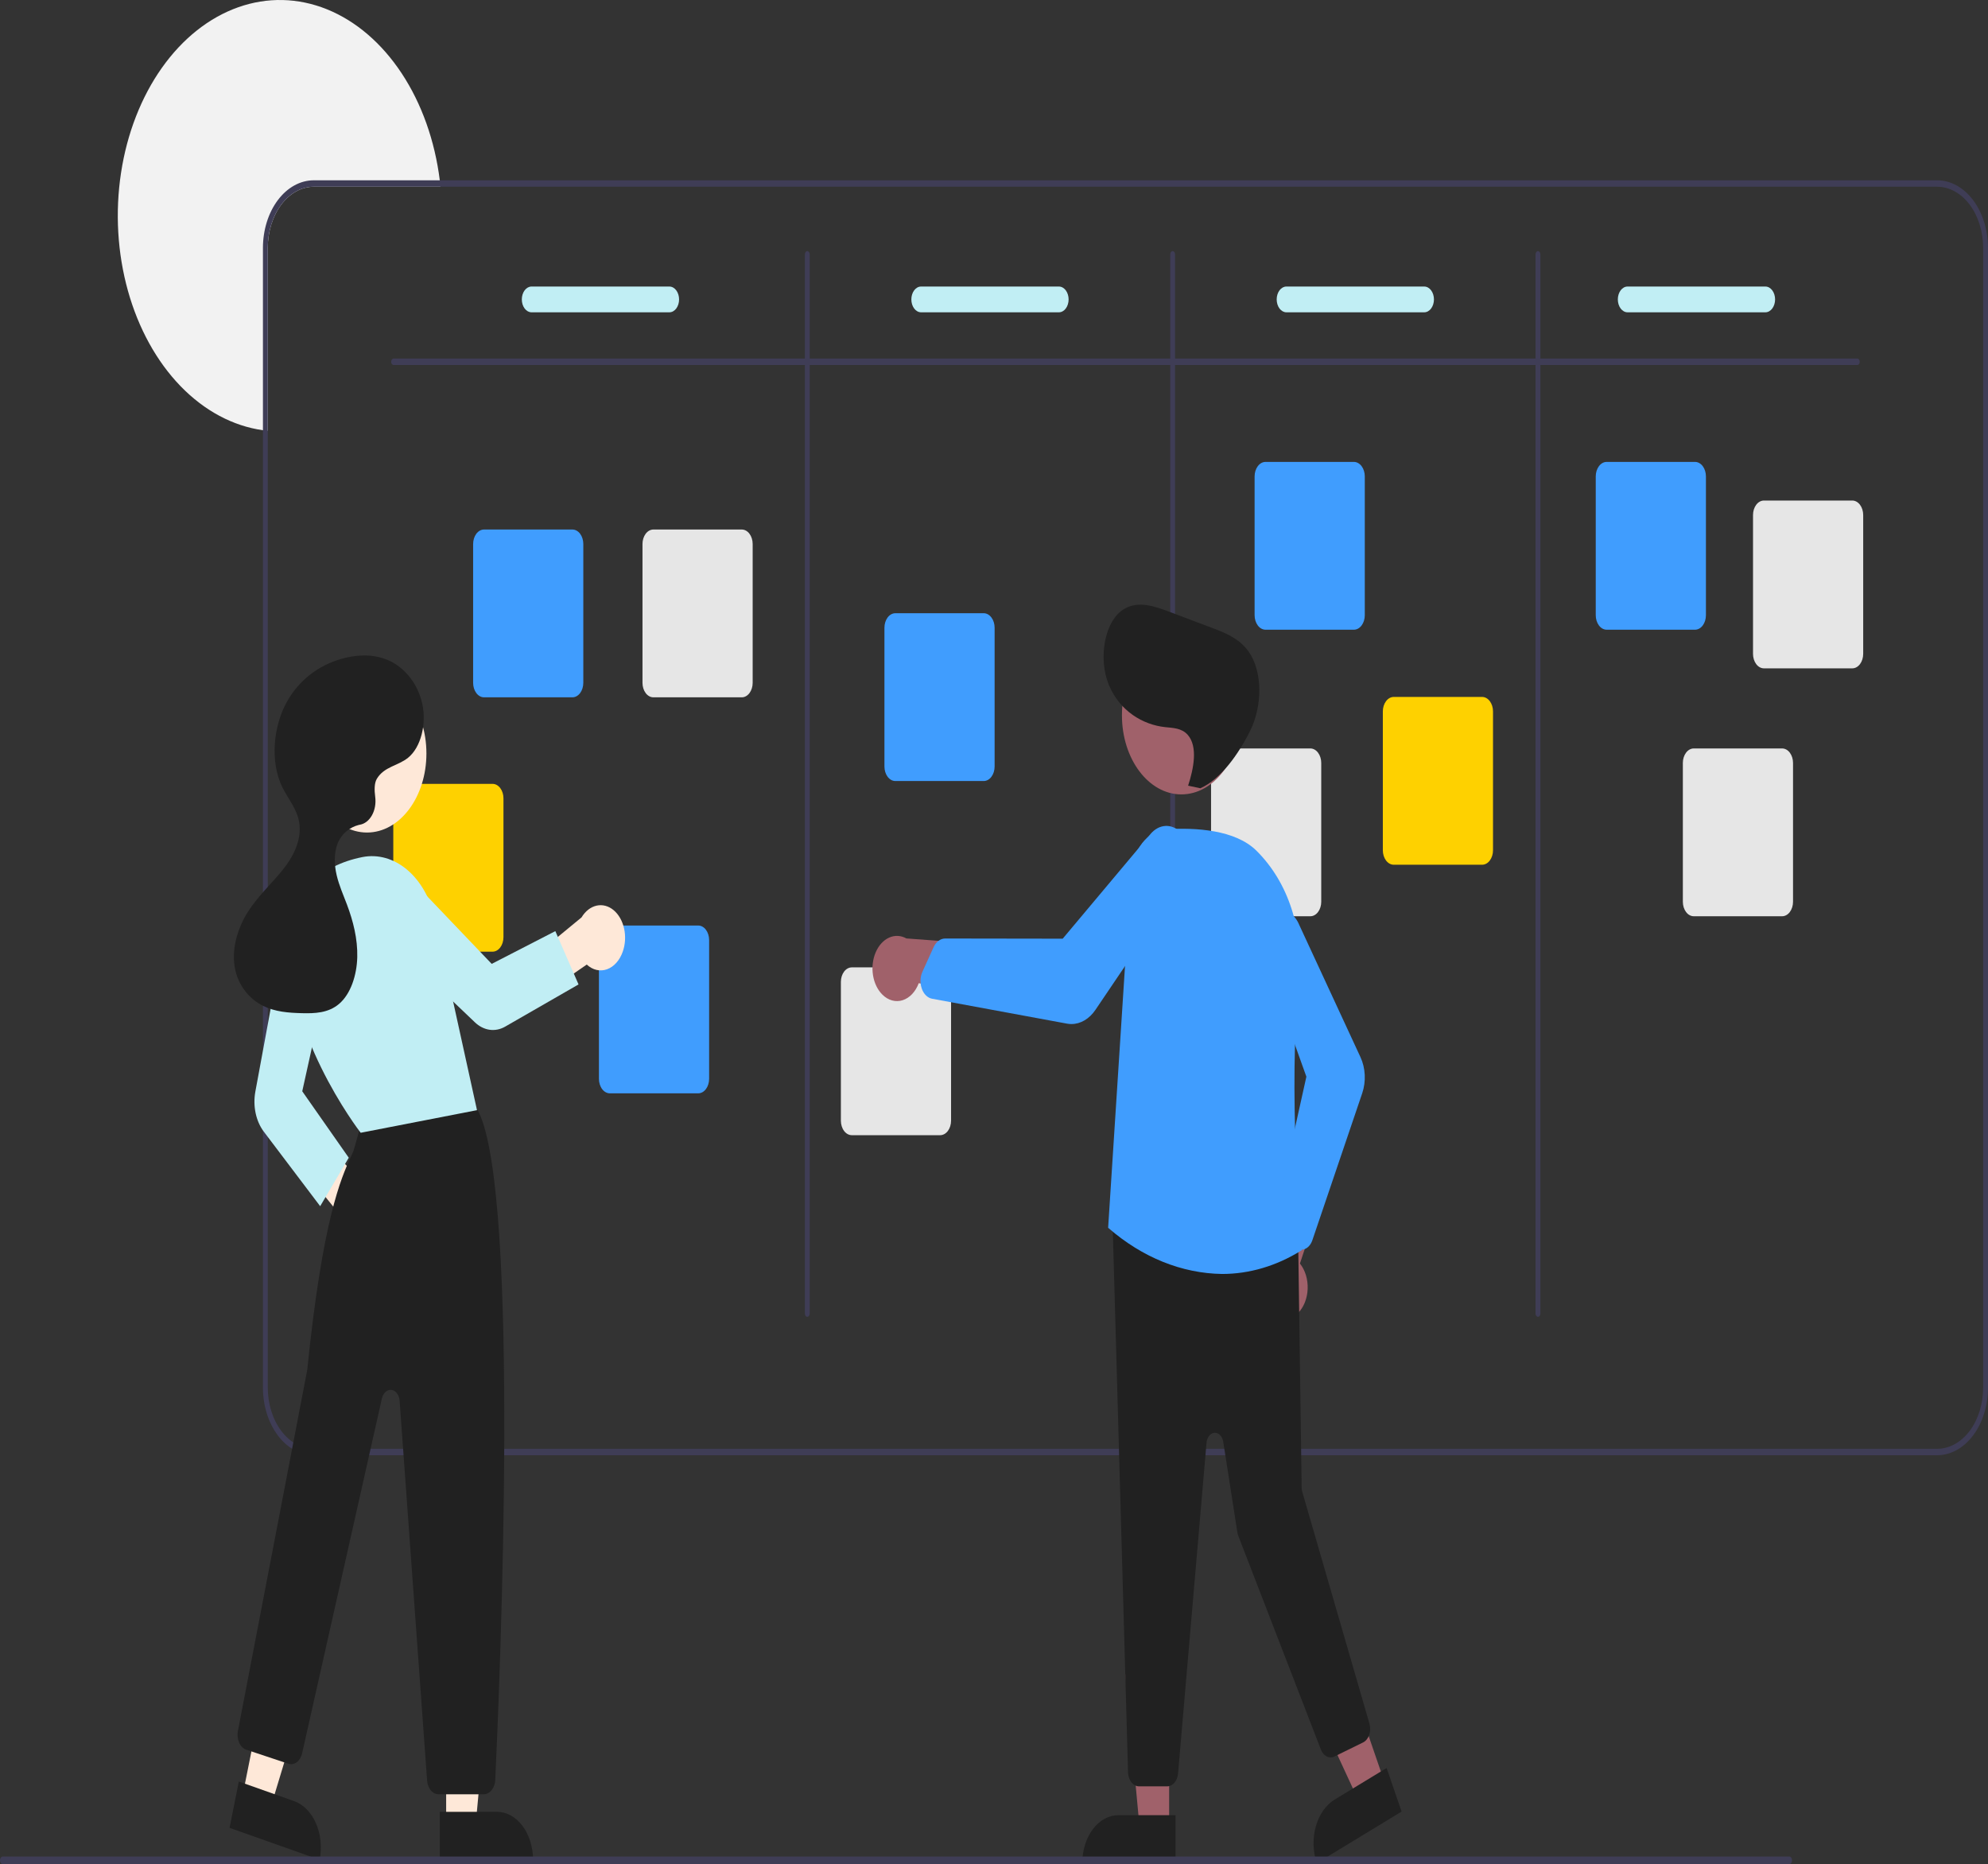<svg width="337" height="316" viewBox="0 0 337 316" fill="none" xmlns="http://www.w3.org/2000/svg">
<rect x="0" y="0" width="337" height="316" fill="#333333" stroke="none"/>
<g clip-path="url(#clip0_29_1419)">
<path d="M74.676 31.654H53.185C51.119 31.657 49.138 32.75 47.677 34.694C46.216 36.638 45.394 39.274 45.392 42.023V73.028C45.118 73.006 44.843 72.974 44.572 72.93C39.481 72.217 34.64 69.626 30.596 65.448C26.552 61.27 23.466 55.673 21.685 49.286C19.904 42.899 19.499 35.977 20.516 29.3C21.534 22.623 23.932 16.458 27.442 11.498C30.952 6.538 35.433 2.982 40.38 1.23C45.328 -0.522 50.544 -0.4 55.442 1.582C60.34 3.564 64.725 7.327 68.102 12.448C71.478 17.569 73.713 23.843 74.553 30.562C74.598 30.923 74.639 31.288 74.676 31.654Z" fill="#F2F2F2"/>
<path d="M328.387 30.562H53.185C50.902 30.566 48.712 31.774 47.098 33.923C45.483 36.072 44.575 38.985 44.572 42.023V235.222C44.575 238.261 45.483 241.174 47.098 243.323C48.712 245.471 50.902 246.68 53.185 246.683H328.387C330.671 246.68 332.86 245.471 334.475 243.323C336.089 241.174 336.998 238.261 337 235.222V42.023C336.998 38.985 336.089 36.072 334.475 33.923C332.86 31.774 330.671 30.566 328.387 30.562ZM336.18 235.222C336.178 237.972 335.356 240.608 333.895 242.552C332.434 244.496 330.453 245.589 328.387 245.592H53.185C51.119 245.589 49.138 244.496 47.677 242.552C46.216 240.608 45.394 237.972 45.392 235.222V42.023C45.394 39.274 46.216 36.638 47.677 34.694C49.138 32.75 51.119 31.657 53.185 31.654H328.387C330.453 31.657 332.434 32.75 333.895 34.694C335.356 36.638 336.178 39.274 336.18 42.023V235.222Z" fill="#3F3D56"/>
<path d="M314.853 61.873H66.72C66.611 61.873 66.507 61.815 66.43 61.713C66.353 61.61 66.309 61.471 66.309 61.327C66.309 61.182 66.353 61.043 66.43 60.941C66.507 60.839 66.611 60.781 66.72 60.781H314.853C314.961 60.781 315.066 60.839 315.143 60.941C315.219 61.043 315.263 61.182 315.263 61.327C315.263 61.471 315.219 61.61 315.143 61.713C315.066 61.815 314.961 61.873 314.853 61.873Z" fill="#3F3D56"/>
<path d="M136.853 223.216C136.744 223.216 136.64 223.158 136.563 223.056C136.486 222.953 136.443 222.815 136.443 222.67V43.115C136.443 42.97 136.486 42.831 136.563 42.729C136.64 42.627 136.744 42.569 136.853 42.569C136.962 42.569 137.066 42.627 137.143 42.729C137.22 42.831 137.263 42.97 137.263 43.115V222.67C137.263 222.815 137.22 222.953 137.143 223.056C137.066 223.158 136.962 223.216 136.853 223.216Z" fill="#3F3D56"/>
<path d="M198.784 223.216C198.675 223.216 198.571 223.158 198.494 223.056C198.417 222.953 198.374 222.815 198.374 222.67V43.115C198.374 42.97 198.417 42.831 198.494 42.729C198.571 42.627 198.675 42.569 198.784 42.569C198.893 42.569 198.997 42.627 199.074 42.729C199.151 42.831 199.194 42.97 199.194 43.115V222.67C199.194 222.815 199.151 222.953 199.074 223.056C198.997 223.158 198.893 223.216 198.784 223.216Z" fill="#3F3D56"/>
<path d="M260.714 223.216C260.606 223.216 260.501 223.158 260.424 223.056C260.348 222.953 260.304 222.815 260.304 222.67V43.115C260.304 42.97 260.348 42.831 260.424 42.729C260.501 42.627 260.606 42.569 260.714 42.569C260.823 42.569 260.928 42.627 261.004 42.729C261.081 42.831 261.125 42.97 261.125 43.115V222.67C261.125 222.815 261.081 222.953 261.004 223.056C260.928 223.158 260.823 223.216 260.714 223.216Z" fill="#3F3D56"/>
<path d="M97.035 118.205H82.049C81.559 118.204 81.09 117.945 80.744 117.485C80.398 117.024 80.204 116.4 80.203 115.749V92.216C80.204 91.565 80.398 90.94 80.744 90.48C81.09 90.02 81.559 89.761 82.049 89.76H97.035C97.525 89.761 97.994 90.02 98.34 90.48C98.686 90.94 98.88 91.565 98.881 92.216V115.749C98.88 116.4 98.686 117.024 98.34 117.485C97.994 117.945 97.525 118.204 97.035 118.205Z" fill="#409DFE"/>
<path d="M118.362 185.333H103.376C102.887 185.332 102.417 185.073 102.071 184.613C101.725 184.153 101.531 183.528 101.53 182.877V159.344C101.531 158.693 101.725 158.069 102.071 157.608C102.417 157.148 102.887 156.889 103.376 156.888H118.362C118.852 156.889 119.321 157.148 119.667 157.608C120.013 158.069 120.207 158.693 120.208 159.344V182.877C120.207 183.528 120.013 184.153 119.667 184.613C119.321 185.073 118.852 185.332 118.362 185.333Z" fill="#409DFE"/>
<path d="M166.759 132.394H151.772C151.283 132.394 150.814 132.135 150.468 131.674C150.122 131.214 149.927 130.59 149.927 129.938V106.406C149.927 105.754 150.122 105.13 150.468 104.67C150.814 104.209 151.283 103.95 151.772 103.95H166.759C167.248 103.95 167.717 104.209 168.063 104.67C168.409 105.13 168.604 105.754 168.604 106.406V129.938C168.604 130.59 168.409 131.214 168.063 131.674C167.717 132.135 167.248 132.394 166.759 132.394Z" fill="#409DFE"/>
<path d="M229.51 106.744H214.523C214.034 106.743 213.565 106.484 213.219 106.024C212.873 105.563 212.678 104.939 212.677 104.288V80.755C212.678 80.104 212.873 79.48 213.219 79.019C213.565 78.559 214.034 78.3 214.523 78.299H229.51C229.999 78.3 230.468 78.559 230.814 79.019C231.16 79.48 231.355 80.104 231.355 80.755V104.288C231.355 104.939 231.16 105.563 230.814 106.024C230.468 106.484 229.999 106.743 229.51 106.744Z" fill="#409DFE"/>
<path d="M287.339 106.744H272.352C271.863 106.743 271.394 106.484 271.048 106.024C270.702 105.563 270.507 104.939 270.507 104.288V80.755C270.507 80.104 270.702 79.48 271.048 79.019C271.394 78.559 271.863 78.3 272.352 78.299H287.339C287.828 78.3 288.297 78.559 288.643 79.019C288.989 79.48 289.184 80.104 289.184 80.755V104.288C289.184 104.939 288.989 105.563 288.643 106.024C288.297 106.484 287.828 106.743 287.339 106.744Z" fill="#409DFE"/>
<path d="M313.998 113.293H299.011C298.522 113.292 298.053 113.033 297.707 112.573C297.361 112.112 297.166 111.488 297.166 110.837V87.304C297.166 86.653 297.361 86.029 297.707 85.568C298.053 85.108 298.522 84.849 299.011 84.848H313.998C314.487 84.849 314.956 85.108 315.302 85.568C315.648 86.029 315.843 86.653 315.843 87.304V110.837C315.843 111.488 315.648 112.112 315.302 112.573C314.956 113.033 314.487 113.292 313.998 113.293Z" fill="#E6E6E6"/>
<path d="M302.104 155.316H287.117C286.628 155.316 286.159 155.057 285.813 154.596C285.467 154.136 285.272 153.512 285.272 152.86V129.327C285.272 128.676 285.467 128.052 285.813 127.592C286.159 127.131 286.628 126.872 287.117 126.872H302.104C302.593 126.872 303.062 127.131 303.408 127.592C303.754 128.052 303.949 128.676 303.949 129.327V152.86C303.949 153.512 303.754 154.136 303.408 154.596C303.062 155.057 302.593 155.316 302.104 155.316Z" fill="#E6E6E6"/>
<path d="M251.247 146.584H236.26C235.771 146.583 235.302 146.324 234.956 145.864C234.61 145.404 234.415 144.779 234.415 144.128V120.595C234.415 119.944 234.61 119.32 234.956 118.86C235.302 118.399 235.771 118.14 236.26 118.139H251.247C251.736 118.14 252.205 118.399 252.551 118.86C252.897 119.32 253.092 119.944 253.092 120.595V144.128C253.092 144.779 252.897 145.404 252.551 145.864C252.205 146.324 251.736 146.583 251.247 146.584Z" fill="#FED100"/>
<path d="M222.127 155.316H207.141C206.651 155.316 206.182 155.057 205.836 154.596C205.49 154.136 205.296 153.512 205.295 152.86V129.327C205.296 128.676 205.49 128.052 205.836 127.592C206.182 127.131 206.651 126.872 207.141 126.872H222.127C222.616 126.872 223.085 127.131 223.431 127.592C223.778 128.052 223.972 128.676 223.973 129.327V152.86C223.972 153.512 223.778 154.136 223.431 154.596C223.085 155.057 222.616 155.316 222.127 155.316Z" fill="#E6E6E6"/>
<path d="M159.376 192.428H144.39C143.9 192.427 143.431 192.168 143.085 191.708C142.739 191.247 142.545 190.623 142.544 189.972V166.439C142.545 165.788 142.739 165.164 143.085 164.703C143.431 164.243 143.9 163.984 144.39 163.983H159.376C159.865 163.984 160.334 164.243 160.68 164.703C161.026 165.164 161.221 165.788 161.222 166.439V189.972C161.221 190.623 161.026 191.247 160.68 191.708C160.334 192.168 159.865 192.427 159.376 192.428Z" fill="#E6E6E6"/>
<path d="M83.501 161.32H68.514C68.025 161.319 67.556 161.06 67.21 160.6C66.864 160.139 66.669 159.515 66.669 158.864V135.331C66.669 134.68 66.864 134.055 67.21 133.595C67.556 133.135 68.025 132.876 68.514 132.875H83.501C83.99 132.876 84.459 133.135 84.805 133.595C85.151 134.055 85.346 134.68 85.346 135.331V158.864C85.346 159.515 85.151 160.139 84.805 160.6C84.459 161.06 83.99 161.319 83.501 161.32Z" fill="#FED100"/>
<path d="M125.745 118.205H110.758C110.269 118.204 109.8 117.945 109.454 117.485C109.108 117.024 108.913 116.4 108.913 115.749V92.216C108.913 91.565 109.108 90.94 109.454 90.48C109.8 90.02 110.269 89.761 110.758 89.76H125.745C126.234 89.761 126.703 90.02 127.049 90.48C127.395 90.94 127.59 91.565 127.59 92.216V115.749C127.59 116.4 127.395 117.024 127.049 117.485C126.703 117.945 126.234 118.204 125.745 118.205Z" fill="#E6E6E6"/>
<path d="M113.475 52.939H90.097C89.662 52.939 89.245 52.709 88.937 52.299C88.63 51.89 88.457 51.335 88.457 50.756C88.457 50.177 88.63 49.621 88.937 49.212C89.245 48.803 89.662 48.573 90.097 48.573H113.475C113.91 48.573 114.328 48.803 114.635 49.212C114.943 49.621 115.116 50.177 115.116 50.756C115.116 51.335 114.943 51.89 114.635 52.299C114.328 52.709 113.91 52.939 113.475 52.939Z" fill="#C1EEF4"/>
<path d="M179.507 52.939H156.13C155.694 52.939 155.277 52.709 154.969 52.299C154.662 51.89 154.489 51.335 154.489 50.756C154.489 50.177 154.662 49.621 154.969 49.212C155.277 48.803 155.694 48.573 156.13 48.573H179.507C179.942 48.573 180.36 48.803 180.667 49.212C180.975 49.621 181.148 50.177 181.148 50.756C181.148 51.335 180.975 51.89 180.667 52.299C180.36 52.709 179.942 52.939 179.507 52.939Z" fill="#C1EEF4"/>
<path d="M241.438 52.939H218.06C217.625 52.939 217.208 52.709 216.9 52.299C216.593 51.89 216.42 51.335 216.42 50.756C216.42 50.177 216.593 49.621 216.9 49.212C217.208 48.803 217.625 48.573 218.06 48.573H241.438C241.873 48.573 242.29 48.803 242.598 49.212C242.906 49.621 243.079 50.177 243.079 50.756C243.079 51.335 242.906 51.89 242.598 52.299C242.29 52.709 241.873 52.939 241.438 52.939Z" fill="#C1EEF4"/>
<path d="M299.267 52.939H275.89C275.454 52.939 275.037 52.709 274.729 52.299C274.422 51.89 274.249 51.335 274.249 50.756C274.249 50.177 274.422 49.621 274.729 49.212C275.037 48.803 275.454 48.573 275.89 48.573H299.267C299.702 48.573 300.12 48.803 300.427 49.212C300.735 49.621 300.908 50.177 300.908 50.756C300.908 51.335 300.735 51.89 300.427 52.299C300.12 52.709 299.702 52.939 299.267 52.939Z" fill="#C1EEF4"/>
<path d="M61.114 212.787C60.514 212.709 59.934 212.456 59.415 212.048C58.897 211.639 58.451 211.084 58.111 210.421C57.771 209.759 57.544 209.005 57.446 208.214C57.349 207.422 57.383 206.611 57.546 205.839L47.033 192.817L52.592 190.94L62.929 202.098C63.886 202.549 64.686 203.451 65.176 204.634C65.666 205.816 65.814 207.198 65.59 208.515C65.366 209.833 64.787 210.995 63.962 211.783C63.137 212.57 62.124 212.927 61.114 212.787Z" fill="#FEE8D8"/>
<path d="M75.631 309.038H80.659L83.051 283.23H75.63L75.631 309.038Z" fill="#FEE8D8"/>
<path d="M90.357 315.25L74.554 315.251L74.553 307.126L84.251 307.126C85.87 307.126 87.423 307.982 88.568 309.505C89.713 311.029 90.356 313.095 90.357 315.25Z" fill="#212121"/>
<path d="M41.155 304.207L46.014 305.928L53.315 281.808L46.144 279.268L41.155 304.207Z" fill="#FEE8D8"/>
<path d="M54.184 315.252L38.913 309.843L40.484 301.992L49.855 305.311C51.42 305.865 52.755 307.224 53.567 309.088C54.379 310.953 54.601 313.17 54.184 315.252Z" fill="#212121"/>
<path d="M82.011 304.152H74.339C73.854 304.154 73.386 303.915 73.028 303.481C72.669 303.048 72.445 302.451 72.4 301.809L67.743 237.446C67.709 236.974 67.552 236.533 67.3 236.197C67.049 235.862 66.717 235.653 66.362 235.607C66.007 235.561 65.652 235.68 65.356 235.944C65.06 236.209 64.842 236.602 64.74 237.056L51.217 297.199C51.074 297.838 50.751 298.379 50.315 298.709C49.879 299.039 49.365 299.133 48.879 298.97L41.741 296.595C41.492 296.512 41.258 296.365 41.052 296.161C40.846 295.957 40.672 295.701 40.54 295.408C40.409 295.114 40.322 294.789 40.286 294.451C40.249 294.112 40.263 293.768 40.327 293.437C40.444 292.831 51.98 232.842 52.08 232.226C54.694 206.592 57.821 199.724 59.501 196.034C59.64 195.728 59.768 195.448 59.883 195.182C60.027 194.85 60.913 191.556 61.476 189.416C61.549 189.068 61.675 188.744 61.847 188.465C62.019 188.185 62.233 187.956 62.474 187.791C69.533 182.988 77.792 186.313 80.155 187.447C80.547 187.63 80.883 187.978 81.114 188.437C88.203 202.666 84.724 285.305 83.955 301.727C83.923 302.384 83.704 303 83.343 303.45C82.982 303.9 82.506 304.151 82.011 304.152Z" fill="#212121"/>
<path d="M62.211 141.125C67.775 141.125 72.285 135.124 72.285 127.721C72.285 120.318 67.775 114.317 62.211 114.317C56.648 114.317 52.138 120.318 52.138 127.721C52.138 135.124 56.648 141.125 62.211 141.125Z" fill="#FEE8D8"/>
<path d="M61.144 192.019L61.072 191.926C60.936 191.751 47.514 174.254 49.251 158.075C49.994 151.155 54.202 146.734 61.419 145.288C64.07 144.764 66.775 145.531 69.035 147.448C71.296 149.365 72.96 152.304 73.723 155.723L80.859 188.187L61.144 192.019Z" fill="#C1EEF4"/>
<path d="M54.275 204.464L44.711 191.818C44.057 190.948 43.582 189.87 43.332 188.685C43.082 187.501 43.066 186.251 43.284 185.055L47.914 159.994C48.052 159.244 48.305 158.538 48.657 157.923C49.009 157.307 49.452 156.794 49.958 156.416C50.465 156.037 51.025 155.801 51.603 155.722C52.181 155.643 52.765 155.722 53.319 155.956C54.375 156.409 55.257 157.391 55.779 158.694C56.3 159.997 56.419 161.519 56.112 162.938L51.237 184.985L59.12 196.248L54.275 204.464Z" fill="#C1EEF4"/>
<path d="M105.571 161.306C105.318 162.034 104.948 162.68 104.488 163.198C104.027 163.715 103.487 164.092 102.905 164.302C102.323 164.511 101.713 164.549 101.119 164.411C100.525 164.273 99.961 163.964 99.467 163.505L86.699 172.31L87.264 164.83L98.582 155.509C99.217 154.455 100.12 153.747 101.121 153.52C102.122 153.293 103.15 153.562 104.012 154.277C104.873 154.991 105.508 156.102 105.795 157.397C106.082 158.693 106.003 160.083 105.571 161.306Z" fill="#FEE8D8"/>
<path d="M98.072 166.874L85.626 174.031C84.798 174.503 83.892 174.684 82.996 174.557C82.1 174.429 81.243 173.996 80.509 173.3L64.682 158.211C64.21 157.76 63.812 157.186 63.513 156.522C63.215 155.859 63.021 155.121 62.945 154.355C62.87 153.588 62.913 152.809 63.072 152.065C63.232 151.322 63.504 150.63 63.873 150.032C64.581 148.895 65.594 148.171 66.697 148.011C67.8 147.851 68.907 148.269 69.782 149.176L83.353 163.389L94.14 157.836L98.072 166.874Z" fill="#C1EEF4"/>
<path d="M63.881 132.016C65.124 129.944 67.446 129.833 69.153 128.466C71.389 126.676 72.313 122.675 71.593 119.338C70.872 116 68.747 113.399 66.311 112.155C63.874 110.912 61.164 110.896 58.594 111.497C54.767 112.393 50.999 114.769 48.666 118.903C46.332 123.036 45.738 129.09 47.853 133.427C48.825 135.42 50.326 137.065 50.714 139.385C51.223 142.43 49.618 145.367 47.898 147.487C45.939 149.903 43.692 151.926 41.975 154.649C40.259 157.372 39.114 161.093 39.898 164.49C40.554 167.337 42.463 169.435 44.557 170.485C46.651 171.536 48.932 171.687 51.169 171.746C53.342 171.802 55.65 171.732 57.48 170.173C59.439 168.504 60.485 165.338 60.562 162.245C60.64 159.151 59.863 156.12 58.822 153.352C58.201 151.702 57.479 150.103 57.067 148.342C56.654 146.58 56.583 144.581 57.243 142.959C57.938 141.254 59.342 140.225 60.772 139.851C60.847 139.832 60.925 139.814 61.007 139.799C61.414 139.729 61.806 139.549 62.16 139.272C62.513 138.994 62.82 138.624 63.063 138.184C63.306 137.744 63.479 137.243 63.572 136.711C63.665 136.179 63.676 135.628 63.605 135.09C63.442 133.882 63.456 132.725 63.881 132.016Z" fill="#212121"/>
<path d="M198.19 309.609H193.162L190.77 283.802L198.191 283.802L198.19 309.609Z" fill="#A0616A"/>
<path d="M189.57 307.698H199.268V315.822H183.465C183.465 314.755 183.623 313.699 183.929 312.713C184.236 311.727 184.686 310.832 185.253 310.077C185.82 309.323 186.493 308.724 187.234 308.316C187.975 307.908 188.769 307.698 189.57 307.698Z" fill="#212121"/>
<path d="M234.674 302.03L230.101 304.81L219.866 282.658L226.616 278.555L234.674 302.03Z" fill="#A0616A"/>
<path d="M226.236 305.057L235.057 299.696L237.594 307.086L223.219 315.823C222.886 314.852 222.7 313.804 222.671 312.738C222.643 311.671 222.772 310.608 223.052 309.608C223.333 308.609 223.758 307.692 224.304 306.911C224.851 306.13 225.507 305.5 226.236 305.057Z" fill="#212121"/>
<path d="M220.031 222.592C220.513 222.109 220.909 221.492 221.192 220.784C221.475 220.076 221.638 219.293 221.67 218.492C221.701 217.691 221.6 216.89 221.374 216.146C221.147 215.403 220.801 214.734 220.36 214.188L226.27 196.342L218.761 198.035L214.3 214.723C213.659 215.77 213.329 217.095 213.374 218.444C213.418 219.794 213.832 221.075 214.539 222.045C215.245 223.015 216.194 223.606 217.207 223.707C218.219 223.808 219.224 223.411 220.031 222.592Z" fill="#A0616A"/>
<path d="M197.87 302.805H193.066C192.6 302.802 192.152 302.567 191.811 302.145C191.47 301.722 191.261 301.145 191.225 300.527L188.606 207.443C188.586 207.086 188.626 206.728 188.721 206.393C188.816 206.059 188.965 205.756 189.158 205.507C189.35 205.257 189.581 205.066 189.835 204.948C190.088 204.829 190.358 204.786 190.626 204.82L218.406 208.746C218.857 208.805 219.275 209.081 219.582 209.524C219.889 209.966 220.064 210.542 220.073 211.144L220.655 252.205C220.658 252.427 220.69 252.648 220.751 252.856L232.146 292.179C232.234 292.483 232.276 292.807 232.269 293.133C232.262 293.458 232.207 293.778 232.106 294.075C232.005 294.372 231.861 294.639 231.682 294.861C231.502 295.082 231.292 295.254 231.062 295.367L226.195 297.754C225.772 297.961 225.307 297.955 224.887 297.737C224.467 297.52 224.122 297.106 223.915 296.573L209.916 260.351C209.84 260.154 209.784 259.944 209.751 259.727L207.359 244.395C207.29 243.95 207.104 243.553 206.834 243.275C206.565 242.996 206.23 242.854 205.889 242.875C205.548 242.895 205.224 243.077 204.974 243.387C204.725 243.697 204.566 244.114 204.527 244.565L199.703 300.628C199.652 301.227 199.437 301.78 199.098 302.181C198.76 302.583 198.323 302.805 197.87 302.805Z" fill="#212121"/>
<path d="M200.262 134.66C205.825 134.66 210.335 128.659 210.335 121.256C210.335 113.853 205.825 107.851 200.262 107.851C194.698 107.851 190.188 113.853 190.188 121.256C190.188 128.659 194.698 134.66 200.262 134.66Z" fill="#A0616A"/>
<path d="M207.17 215.954C200.339 215.854 193.67 213.166 187.945 208.205L187.847 208.115L187.858 207.957L191.711 148.242C191.844 146.216 192.523 144.323 193.624 142.912C194.725 141.501 196.172 140.669 197.698 140.568C202.692 140.263 209.4 140.648 212.991 144.206C218.417 149.585 221.032 157.683 220.166 166.426C218.37 184.555 220.405 209.011 220.643 211.74L220.66 211.936L220.525 212.019C216.341 214.609 211.784 215.952 207.17 215.954Z" fill="#409DFE"/>
<path d="M220.596 211.841C220.312 211.84 220.032 211.761 219.772 211.609C219.512 211.456 219.279 211.234 219.087 210.956L216.883 207.757C216.645 207.409 216.478 206.986 216.399 206.527C216.319 206.069 216.329 205.591 216.428 205.14L221.453 182.511L213.808 161.148C213.451 160.148 213.364 159.014 213.56 157.939C213.734 156.995 214.118 156.143 214.663 155.495C215.208 154.847 215.887 154.435 216.612 154.312C217.337 154.189 218.072 154.361 218.722 154.805C219.372 155.249 219.905 155.946 220.251 156.801L230.625 179.201C231.047 180.109 231.294 181.142 231.346 182.207C231.397 183.273 231.251 184.339 230.921 185.312L222.468 210.234C222.328 210.646 222.114 211.006 221.845 211.28C221.575 211.554 221.258 211.735 220.923 211.806C220.815 211.829 220.706 211.841 220.596 211.841Z" fill="#409DFE"/>
<path d="M149.593 168.614C150.076 169.093 150.633 169.424 151.224 169.586C151.814 169.747 152.424 169.735 153.011 169.549C153.597 169.362 154.146 169.007 154.618 168.509C155.09 168.01 155.475 167.379 155.744 166.661L170.278 169.17L166.938 160.062L153.648 159.076C152.712 158.554 151.664 158.507 150.704 158.944C149.743 159.382 148.937 160.272 148.437 161.448C147.937 162.624 147.778 164.002 147.991 165.323C148.204 166.644 148.774 167.815 149.593 168.614Z" fill="#A0616A"/>
<path d="M181.629 173.588C181.376 173.588 181.123 173.565 180.872 173.519L158.007 169.298C157.633 169.23 157.278 169.039 156.974 168.743C156.669 168.446 156.425 168.054 156.263 167.6C156.211 167.454 156.168 167.303 156.133 167.148C156.045 166.745 156.02 166.322 156.06 165.906C156.101 165.489 156.206 165.089 156.369 164.729L158.261 160.555C158.465 160.109 158.751 159.74 159.092 159.483C159.434 159.226 159.819 159.091 160.212 159.089H160.215L180.146 159.119L195.031 141.373C195.724 140.549 196.608 140.067 197.536 140.009C198.351 139.958 199.158 140.238 199.85 140.81C200.543 141.383 201.089 142.221 201.417 143.215C201.744 144.209 201.838 145.312 201.685 146.378C201.532 147.443 201.139 148.423 200.56 149.186L185.707 171.168C185.193 171.93 184.564 172.539 183.861 172.956C183.159 173.373 182.398 173.588 181.629 173.588Z" fill="#409DFE"/>
<path d="M201.407 133.181C202.327 130.346 203.106 126.57 201.341 124.566C200.316 123.403 198.841 123.401 197.499 123.256C193.719 122.848 189.828 120.534 187.98 116.126C186.132 111.719 187.164 105.165 190.65 103.177C193 101.836 195.694 102.749 198.153 103.677L205.538 106.464C207.732 107.292 210.036 108.205 211.616 110.394C214.135 113.886 213.947 119.788 211.946 123.83C209.945 127.872 206.931 132.088 203.482 133.622L201.407 133.181Z" fill="#212121"/>
<path d="M303.29 316H0.488C0.424 316 0.36 315.984 0.301 315.951C0.242 315.919 0.188 315.871 0.142 315.81C0.097 315.75 0.061 315.678 0.036 315.599C0.011 315.52 -0.001 315.436 -0.001 315.35C-0.001 315.265 0.011 315.18 0.036 315.101C0.061 315.022 0.097 314.95 0.142 314.89C0.188 314.83 0.242 314.782 0.301 314.749C0.36 314.717 0.424 314.7 0.488 314.7H303.29C303.354 314.7 303.418 314.717 303.478 314.749C303.537 314.782 303.591 314.83 303.636 314.89C303.682 314.95 303.718 315.022 303.743 315.101C303.767 315.18 303.78 315.265 303.78 315.35C303.78 315.436 303.767 315.52 303.743 315.599C303.718 315.678 303.682 315.75 303.636 315.81C303.591 315.871 303.537 315.919 303.478 315.951C303.418 315.984 303.354 316 303.29 316Z" fill="#3F3D56"/>
</g>
<defs>
<clipPath id="clip0_29_1419">
<rect width="337" height="316" fill="white"/>
</clipPath>
</defs>
</svg>
